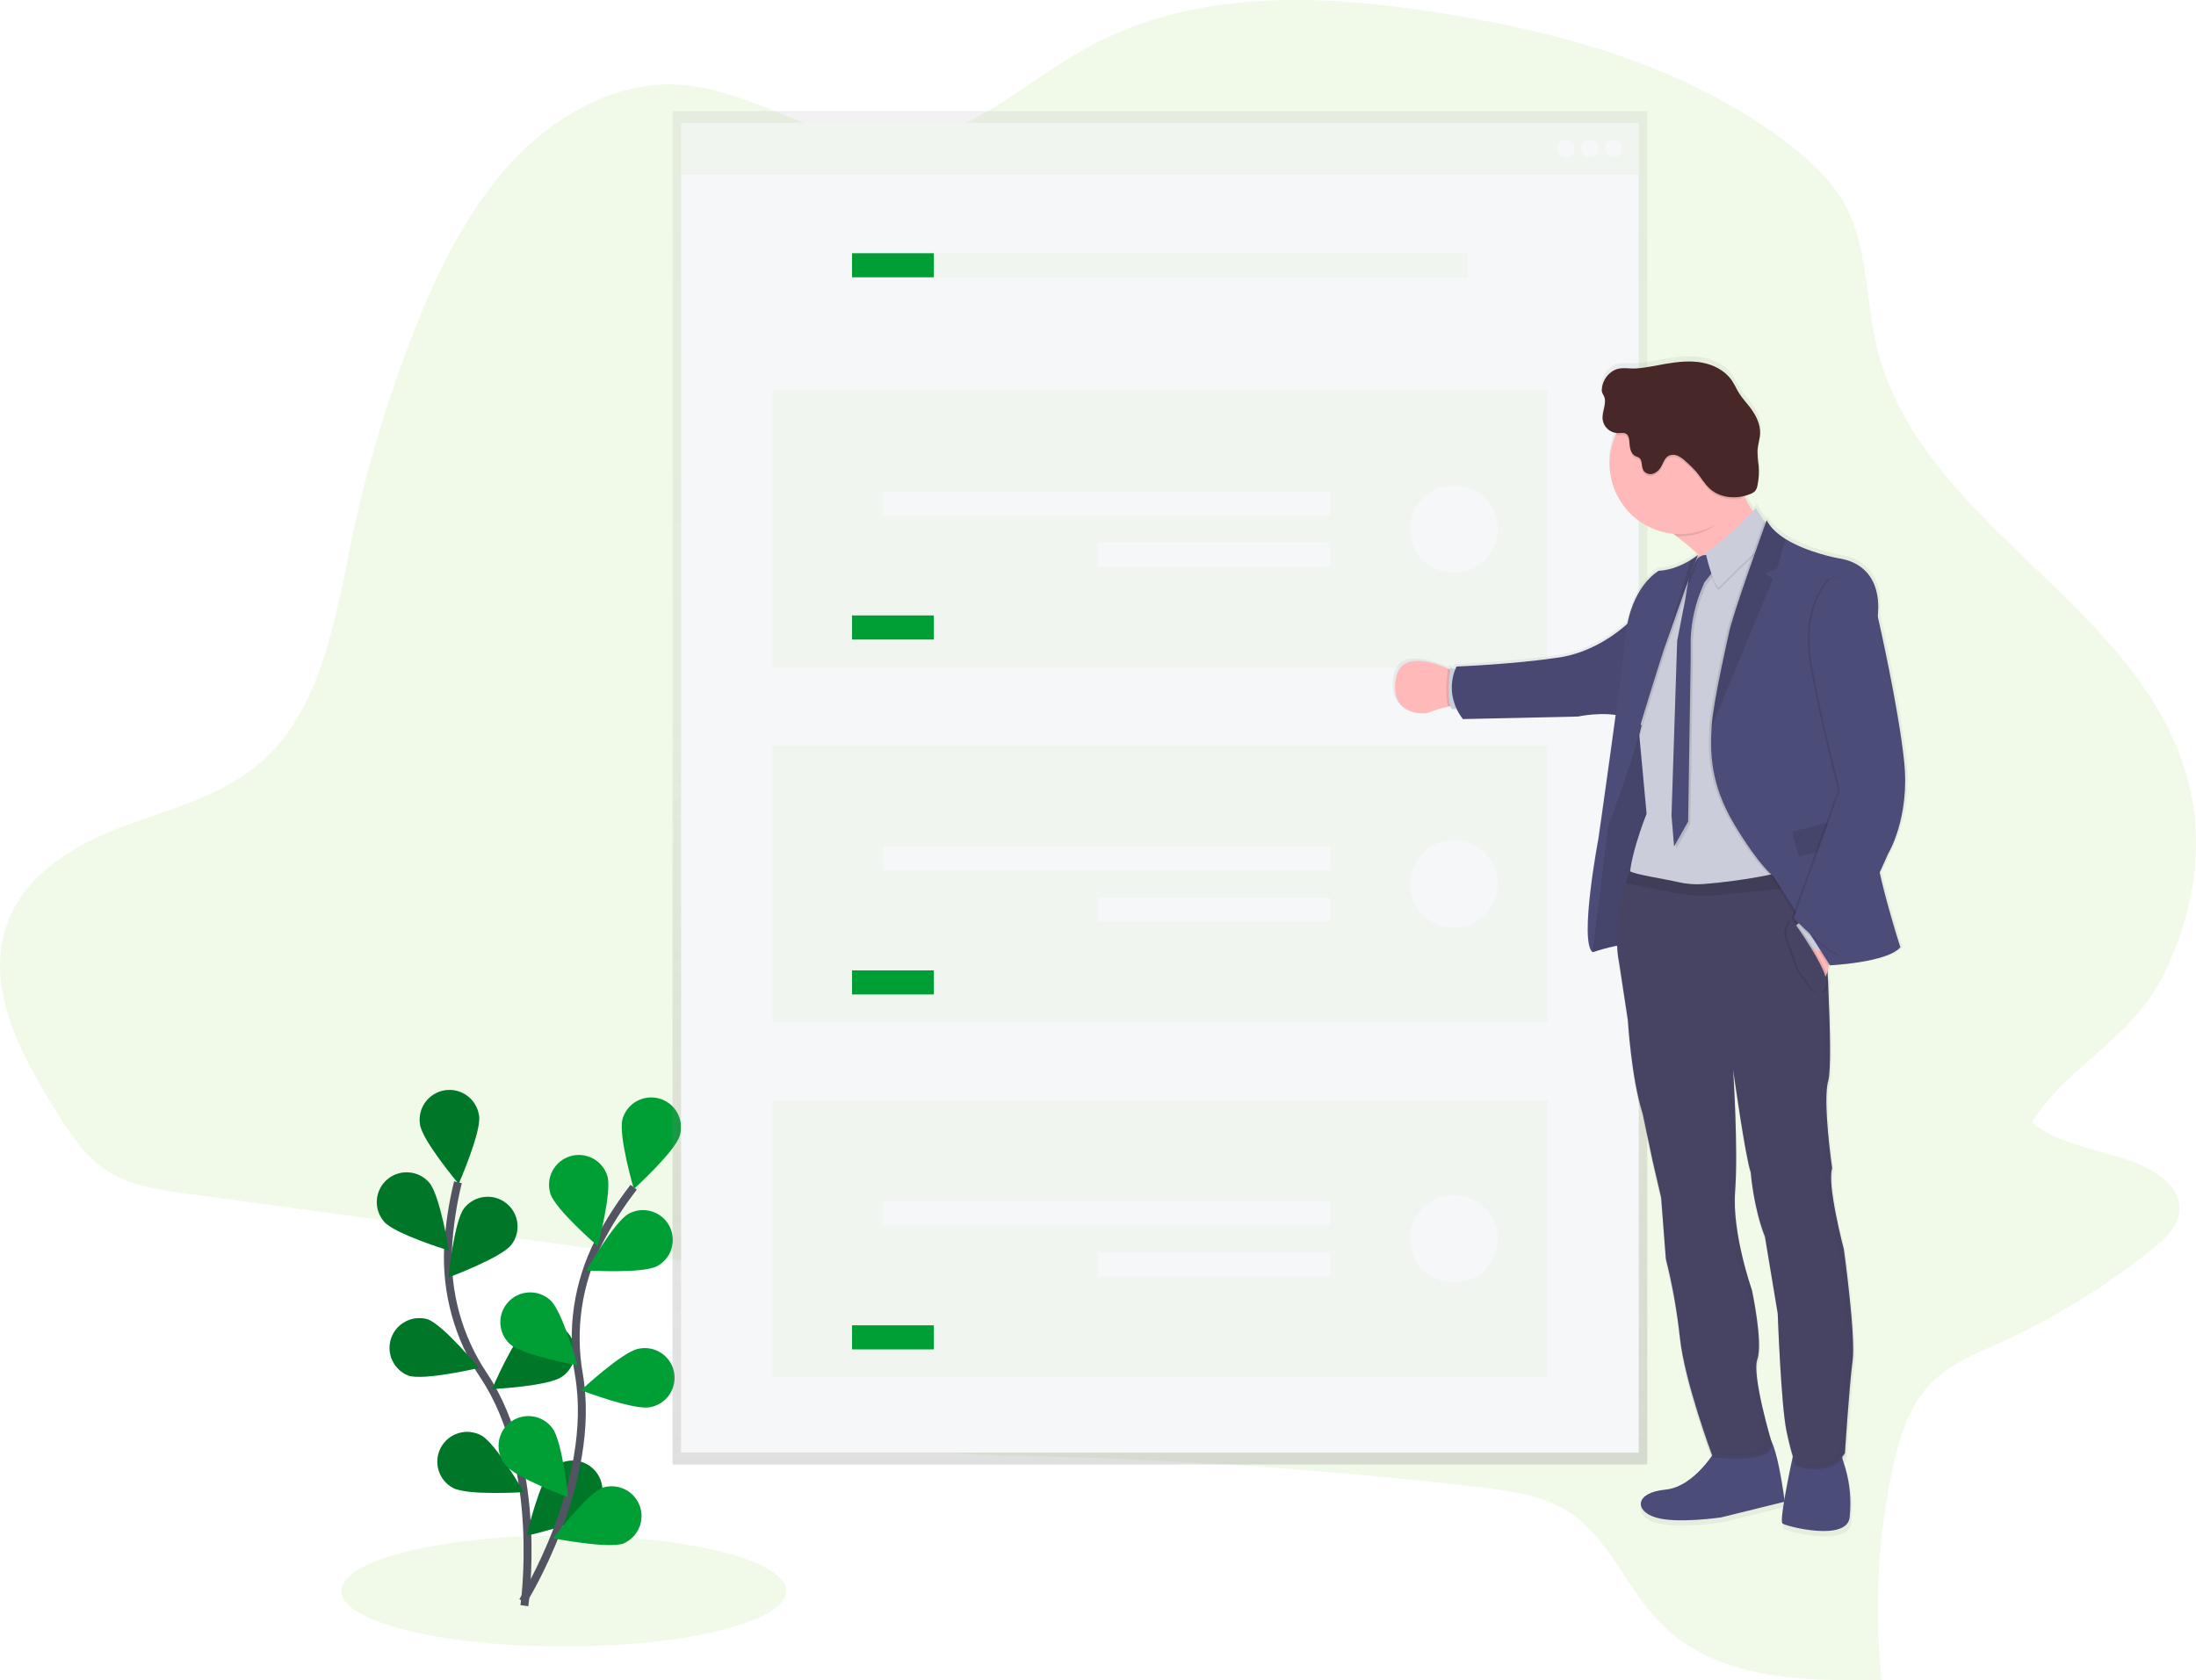 <svg width="554" height="424" viewBox="0 0 554 424" fill="none" xmlns="http://www.w3.org/2000/svg">
<g clip-path="url(#clip0)">
<path opacity="0.1" d="M142.214 415.46C111.219 415.46 86.092 409.185 86.092 401.444C86.092 393.703 111.219 387.428 142.214 387.428C173.209 387.428 198.335 393.703 198.335 401.444C198.335 409.185 173.209 415.46 142.214 415.46Z" fill="#75CD22"/>
<path opacity="0.1" d="M536.916 292.74C543.265 294.914 550.971 299.348 549.672 306.398C549.023 309.971 546.124 312.619 543.372 314.855C531.613 324.385 518.689 332.381 504.91 338.651C498.334 341.633 491.34 344.369 486.373 349.868C481.405 355.368 479.103 363.056 477.489 370.469C473.702 388.023 472.766 406.071 474.717 423.923C454.89 424.3 432.936 423.855 418.906 409.587C410.507 401.042 406.004 388.367 396.127 381.754C389.541 377.343 381.423 376.249 373.582 375.329C336.468 370.995 299.162 368.371 261.663 367.457C245.951 367.075 229.895 366.939 215.225 361.468C200.555 355.998 187.237 344.039 184.256 327.826C183.796 325.327 183.495 322.573 181.784 320.83C180.258 319.266 177.97 318.893 175.833 318.617L46.971 301.188C39.915 300.22 32.611 299.189 26.67 295.204C20.922 291.331 17.045 285.144 13.337 279.111C4.841 265.304 -3.974 248.611 1.909 232.823C6.615 220.206 19.264 212.939 31.351 208.427C43.438 203.915 56.451 200.744 66.275 191.898C81.221 178.439 84.536 156.096 88.748 136.048C92.558 117.893 97.909 100.095 104.741 82.846C110.77 67.673 118.112 52.718 129.055 40.91C139.999 29.102 155.056 20.731 170.381 21.331C190.397 22.125 208.004 37.71 228.053 35.773C244.987 34.151 258.765 20.595 274.012 12.162C301.079 -2.823 333.027 -1.506 362.643 3.166C394.048 8.109 425.647 16.761 451.091 36.218C456.906 40.673 462.47 45.814 465.887 52.515C471.121 62.793 470.67 75.318 473.292 86.739C483.857 132.732 540.503 151.918 552.148 197.577C556.287 213.786 553.224 231.366 545.63 246.345C537.464 262.472 521.059 269.346 512.65 283.188C518.272 288.315 529.472 290.189 536.916 292.74Z" fill="#75CD22"/>
<path d="M132.288 405.172C132.288 405.172 137.367 370.217 122.111 347.211C115.638 337.602 112.461 326.155 113.058 314.589C113.381 309.101 114.208 303.654 115.529 298.317" stroke="#535461" stroke-width="2" stroke-miterlimit="10"/>
<path d="M105.962 283.75C106.549 287.86 115.708 298.714 115.708 298.714C115.708 298.714 121.432 285.725 120.86 281.614C120.736 280.623 120.416 279.666 119.918 278.8C119.42 277.934 118.754 277.175 117.959 276.569C117.164 275.963 116.257 275.521 115.289 275.269C114.321 275.017 113.313 274.96 112.323 275.102C111.333 275.244 110.381 275.582 109.523 276.095C108.665 276.609 107.919 277.288 107.326 278.093C106.734 278.898 106.309 279.813 106.074 280.784C105.84 281.755 105.802 282.763 105.962 283.75Z" fill="#009F36"/>
<path d="M96.909 308.281C99.642 311.408 113.237 315.543 113.237 315.543C113.237 315.543 110.988 301.503 108.26 298.395C107.61 297.65 106.82 297.041 105.935 296.601C105.05 296.162 104.086 295.901 103.1 295.833C102.114 295.765 101.124 295.893 100.187 296.207C99.25 296.522 98.384 297.017 97.638 297.666C96.893 298.315 96.283 299.104 95.843 299.988C95.403 300.873 95.142 301.835 95.074 302.82C95.006 303.805 95.134 304.794 95.448 305.73C95.763 306.667 96.26 307.532 96.909 308.276V308.281Z" fill="#009F36"/>
<path d="M103.016 347.109C106.956 348.435 120.783 345.172 120.783 345.172C120.783 345.172 111.759 334.202 107.819 332.88C105.963 332.363 103.979 332.577 102.276 333.478C100.573 334.378 99.281 335.896 98.665 337.72C98.05 339.544 98.158 341.534 98.967 343.281C99.776 345.027 101.226 346.398 103.016 347.109Z" fill="#009F36"/>
<path d="M114.279 375.45C117.938 377.421 132.119 376.516 132.119 376.516C132.119 376.516 125.082 364.185 121.423 362.214C119.665 361.268 117.604 361.057 115.692 361.629C114.745 361.913 113.863 362.379 113.097 363.003C112.331 363.627 111.695 364.395 111.226 365.264C110.757 366.133 110.463 367.086 110.363 368.068C110.263 369.051 110.357 370.043 110.64 370.989C110.924 371.935 111.391 372.816 112.015 373.581C112.64 374.347 113.409 374.982 114.279 375.45Z" fill="#009F36"/>
<path d="M128.992 314.105C126.453 317.392 113.125 322.335 113.125 322.335C113.125 322.335 114.54 308.208 117.08 304.906C118.301 303.328 120.1 302.299 122.08 302.046C124.06 301.793 126.061 302.336 127.64 303.556C129.22 304.775 130.25 306.572 130.503 308.551C130.757 310.529 130.213 312.527 128.992 314.105Z" fill="#009F36"/>
<path d="M141.729 347.414C138.337 349.791 124.132 350.517 124.132 350.517C124.132 350.517 129.705 337.445 133.117 335.083C133.927 334.5 134.844 334.083 135.817 333.858C136.789 333.633 137.797 333.603 138.781 333.77C139.765 333.937 140.706 334.298 141.549 334.832C142.392 335.366 143.12 336.062 143.691 336.88C144.262 337.698 144.665 338.621 144.875 339.595C145.086 340.57 145.101 341.577 144.918 342.557C144.735 343.538 144.359 344.472 143.812 345.306C143.265 346.139 142.557 346.856 141.729 347.414Z" fill="#009F36"/>
<path d="M149.663 381.488C146.706 384.392 132.841 387.515 132.841 387.515C132.841 387.515 136.127 373.703 139.088 370.798C139.787 370.088 140.621 369.523 141.541 369.138C142.461 368.752 143.449 368.553 144.446 368.553C145.444 368.552 146.431 368.749 147.352 369.133C148.273 369.517 149.108 370.08 149.808 370.789C150.509 371.498 151.062 372.339 151.435 373.264C151.807 374.188 151.992 375.177 151.978 376.174C151.965 377.17 151.753 378.154 151.355 379.068C150.958 379.982 150.383 380.808 149.663 381.497V381.488Z" fill="#009F36"/>
<path opacity="0.25" d="M105.962 283.75C106.549 287.86 115.708 298.714 115.708 298.714C115.708 298.714 121.432 285.725 120.86 281.614C120.736 280.623 120.416 279.666 119.918 278.8C119.42 277.934 118.754 277.175 117.959 276.569C117.164 275.963 116.257 275.521 115.289 275.269C114.321 275.017 113.313 274.96 112.323 275.102C111.333 275.244 110.381 275.582 109.523 276.095C108.665 276.609 107.919 277.288 107.326 278.093C106.734 278.898 106.309 279.813 106.074 280.784C105.84 281.755 105.802 282.763 105.962 283.75Z" fill="black"/>
<path opacity="0.25" d="M96.909 308.281C99.642 311.408 113.237 315.543 113.237 315.543C113.237 315.543 110.988 301.503 108.26 298.395C107.61 297.65 106.82 297.041 105.935 296.601C105.05 296.162 104.086 295.901 103.1 295.833C102.114 295.765 101.124 295.893 100.187 296.207C99.25 296.522 98.384 297.017 97.638 297.666C96.893 298.315 96.283 299.104 95.843 299.988C95.403 300.873 95.142 301.835 95.074 302.82C95.006 303.805 95.134 304.794 95.448 305.73C95.763 306.667 96.26 307.532 96.909 308.276V308.281Z" fill="black"/>
<path opacity="0.25" d="M103.016 347.109C106.956 348.435 120.783 345.172 120.783 345.172C120.783 345.172 111.759 334.202 107.819 332.88C105.963 332.363 103.979 332.577 102.276 333.478C100.573 334.378 99.281 335.896 98.665 337.72C98.05 339.544 98.158 341.534 98.967 343.281C99.776 345.027 101.226 346.398 103.016 347.109Z" fill="black"/>
<path opacity="0.25" d="M114.279 375.45C117.938 377.421 132.119 376.516 132.119 376.516C132.119 376.516 125.082 364.185 121.423 362.214C119.665 361.268 117.604 361.057 115.692 361.629C114.745 361.913 113.863 362.379 113.097 363.003C112.331 363.627 111.695 364.395 111.226 365.264C110.757 366.133 110.463 367.086 110.363 368.068C110.263 369.051 110.357 370.043 110.64 370.989C110.924 371.935 111.391 372.816 112.015 373.581C112.64 374.347 113.409 374.982 114.279 375.45Z" fill="black"/>
<path opacity="0.25" d="M128.992 314.105C126.453 317.392 113.125 322.335 113.125 322.335C113.125 322.335 114.54 308.208 117.08 304.906C118.301 303.328 120.1 302.299 122.08 302.046C124.06 301.793 126.061 302.336 127.64 303.556C129.22 304.775 130.25 306.572 130.503 308.551C130.757 310.529 130.213 312.527 128.992 314.105Z" fill="black"/>
<path opacity="0.25" d="M141.729 347.414C138.337 349.791 124.132 350.517 124.132 350.517C124.132 350.517 129.705 337.445 133.117 335.083C133.927 334.5 134.844 334.083 135.817 333.858C136.789 333.633 137.797 333.603 138.781 333.77C139.765 333.937 140.706 334.298 141.549 334.832C142.392 335.366 143.12 336.062 143.691 336.88C144.262 337.698 144.665 338.621 144.875 339.595C145.086 340.57 145.101 341.577 144.918 342.557C144.735 343.538 144.359 344.472 143.812 345.306C143.265 346.139 142.557 346.856 141.729 347.414Z" fill="black"/>
<path opacity="0.25" d="M149.663 381.488C146.706 384.392 132.841 387.515 132.841 387.515C132.841 387.515 136.127 373.703 139.088 370.798C139.787 370.088 140.621 369.523 141.541 369.138C142.461 368.752 143.449 368.553 144.446 368.553C145.444 368.552 146.431 368.749 147.352 369.133C148.273 369.517 149.108 370.08 149.808 370.789C150.509 371.498 151.062 372.339 151.435 373.264C151.807 374.188 151.992 375.177 151.978 376.174C151.965 377.17 151.753 378.154 151.355 379.068C150.958 379.982 150.383 380.808 149.663 381.497V381.488Z" fill="black"/>
<path d="M131.871 404.063C131.871 404.063 150.695 374.163 146.057 346.935C144.033 335.535 145.766 323.788 150.995 313.456C153.519 308.57 156.486 303.925 159.859 299.581" stroke="#535461" stroke-width="2" stroke-miterlimit="10"/>
<path d="M157.048 282.408C155.924 286.407 159.893 300.036 159.893 300.036C159.893 300.036 170.41 290.489 171.524 286.48C171.793 285.53 171.872 284.536 171.756 283.555C171.64 282.574 171.331 281.626 170.849 280.764C170.366 279.902 169.718 279.144 168.941 278.532C168.165 277.92 167.276 277.467 166.324 277.199C165.373 276.931 164.378 276.852 163.396 276.968C162.414 277.084 161.465 277.392 160.602 277.874C159.739 278.357 158.98 279.004 158.368 279.78C157.756 280.555 157.302 281.443 157.034 282.394L157.048 282.408Z" fill="#009F36"/>
<path d="M138.826 301.174C140.052 305.139 150.801 314.425 150.801 314.425C150.801 314.425 154.436 300.704 153.224 296.734C152.635 294.829 151.312 293.235 149.547 292.304C147.781 291.373 145.718 291.18 143.81 291.769C141.903 292.358 140.308 293.679 139.376 295.443C138.443 297.207 138.251 299.268 138.84 301.174H138.826Z" fill="#009F36"/>
<path d="M128.668 339.15C131.731 341.953 145.703 344.548 145.703 344.548C145.703 344.548 141.904 330.871 138.841 328.087C137.369 326.739 135.421 326.03 133.426 326.116C131.431 326.202 129.552 327.077 128.203 328.547C126.853 330.017 126.143 331.963 126.23 333.956C126.316 335.949 127.191 337.826 128.663 339.174L128.668 339.15Z" fill="#009F36"/>
<path d="M127.456 369.612C130 372.894 143.333 377.808 143.333 377.808C143.333 377.808 141.879 363.686 139.359 360.379C138.764 359.572 138.013 358.893 137.151 358.38C136.289 357.867 135.334 357.531 134.34 357.393C133.346 357.254 132.335 357.315 131.365 357.573C130.396 357.83 129.488 358.279 128.694 358.892C127.901 359.505 127.238 360.271 126.745 361.144C126.252 362.017 125.938 362.979 125.823 363.975C125.708 364.97 125.793 365.979 126.073 366.941C126.354 367.903 126.824 368.8 127.456 369.578V369.612Z" fill="#009F36"/>
<path d="M165.792 319.479C162.137 321.459 147.957 320.573 147.957 320.573C147.957 320.573 154.974 308.233 158.619 306.257C159.488 305.787 160.441 305.492 161.424 305.389C162.408 305.287 163.401 305.379 164.349 305.66C165.296 305.941 166.179 306.406 166.947 307.028C167.715 307.65 168.352 308.417 168.823 309.286C169.294 310.154 169.589 311.106 169.692 312.088C169.794 313.07 169.702 314.063 169.421 315.009C169.139 315.956 168.674 316.838 168.051 317.605C167.429 318.372 166.661 319.009 165.792 319.479Z" fill="#009F36"/>
<path d="M163.926 355.092C159.845 355.886 146.575 350.808 146.575 350.808C146.575 350.808 156.971 341.125 161.052 340.336C162.032 340.122 163.045 340.105 164.031 340.287C165.018 340.47 165.958 340.847 166.796 341.398C167.634 341.948 168.354 342.661 168.913 343.493C169.471 344.325 169.858 345.261 170.049 346.245C170.241 347.228 170.234 348.24 170.028 349.221C169.823 350.202 169.423 351.132 168.852 351.957C168.282 352.781 167.552 353.483 166.706 354.021C165.86 354.56 164.915 354.924 163.926 355.092Z" fill="#009F36"/>
<path d="M157.359 389.457C153.482 390.909 139.534 388.154 139.534 388.154C139.534 388.154 148.141 376.864 152.028 375.392C153.863 374.806 155.854 374.946 157.589 375.782C159.325 376.618 160.673 378.088 161.356 379.888C162.04 381.687 162.006 383.68 161.262 385.456C160.519 387.232 159.121 388.655 157.359 389.432V389.457Z" fill="#009F36"/>
<path d="M415.572 27.998V41.254V369.539H169.664V41.254V27.998H415.572Z" fill="url(#paint0_linear)"/>
<path d="M171.82 30.995H413.415V44.013H171.82V30.995Z" fill="#F6F7F9"/>
<g opacity="0.2">
<path opacity="0.2" d="M171.82 30.995H413.415V44.013H171.82V30.995Z" fill="#75CD22"/>
</g>
<path d="M171.82 44.013H413.415V366.542H171.82V44.013Z" fill="#F6F7F9"/>
<path d="M407.061 39.714C405.84 39.714 404.851 38.725 404.851 37.506C404.851 36.287 405.84 35.299 407.061 35.299C408.282 35.299 409.271 36.287 409.271 37.506C409.271 38.725 408.282 39.714 407.061 39.714Z" fill="#F6F7F9"/>
<path d="M401.071 39.714C399.851 39.714 398.861 38.725 398.861 37.506C398.861 36.287 399.851 35.299 401.071 35.299C402.292 35.299 403.281 36.287 403.281 37.506C403.281 38.725 402.292 39.714 401.071 39.714Z" fill="#F6F7F9"/>
<path d="M395.081 39.714C393.861 39.714 392.871 38.725 392.871 37.506C392.871 36.287 393.861 35.299 395.081 35.299C396.302 35.299 397.291 36.287 397.291 37.506C397.291 38.725 396.302 39.714 395.081 39.714Z" fill="#F6F7F9"/>
<g opacity="0.2">
<path opacity="0.2" d="M214.944 63.897H370.296V69.973H214.944V63.897Z" fill="#75CD22"/>
</g>
<path d="M214.944 63.897H235.585V69.973H214.944V63.897Z" fill="#009F36"/>
<g opacity="0.2">
<path opacity="0.2" d="M194.856 98.508H390.38V168.461H194.856V98.508Z" fill="#75CD22"/>
</g>
<path d="M222.727 124.003H335.508V130.079H222.727V124.003Z" fill="#F6F7F9"/>
<path d="M276.997 136.891H335.508V142.966H276.997V136.891Z" fill="#F6F7F9"/>
<path d="M214.944 155.297H235.585V161.373H214.944V155.297Z" fill="#009F36"/>
<path d="M366.792 144.525C360.687 144.525 355.737 139.581 355.737 133.482C355.737 127.383 360.687 122.439 366.792 122.439C372.897 122.439 377.847 127.383 377.847 133.482C377.847 139.581 372.897 144.525 366.792 144.525Z" fill="#F6F7F9"/>
<g opacity="0.2">
<path opacity="0.2" d="M194.856 188.069H390.38V258.022H194.856V188.069Z" fill="#75CD22"/>
</g>
<path d="M222.727 213.564H335.508V219.64H222.727V213.564Z" fill="#F6F7F9"/>
<path d="M276.997 226.452H335.508V232.528H276.997V226.452Z" fill="#F6F7F9"/>
<path d="M214.944 244.859H235.585V250.934H214.944V244.859Z" fill="#009F36"/>
<path d="M366.792 234.086C360.687 234.086 355.737 229.142 355.737 223.043C355.737 216.944 360.687 212 366.792 212C372.897 212 377.847 216.944 377.847 223.043C377.847 229.142 372.897 234.086 366.792 234.086Z" fill="#F6F7F9"/>
<g opacity="0.2">
<path opacity="0.2" d="M194.856 277.63H390.38V347.583H194.856V277.63Z" fill="#75CD22"/>
</g>
<path d="M222.727 303.125H335.508V309.201H222.727V303.125Z" fill="#F6F7F9"/>
<path d="M276.997 316.013H335.508V322.089H276.997V316.013Z" fill="#F6F7F9"/>
<path d="M214.944 334.42H235.585V340.496H214.944V334.42Z" fill="#009F36"/>
<path d="M366.792 323.648C360.687 323.648 355.737 318.703 355.737 312.604C355.737 306.505 360.687 301.561 366.792 301.561C372.897 301.561 377.847 306.505 377.847 312.604C377.847 318.703 372.897 323.648 366.792 323.648Z" fill="#F6F7F9"/>
<path d="M474.737 219.993C476.612 228.519 479.995 239.025 479.995 239.025C476.651 242.922 462.063 243.619 462.063 243.619L462.039 243.59H461.811C461.709 244.128 461.593 244.646 461.453 245.139C461.478 245.627 461.503 246.121 461.525 246.621C461.733 247.204 461.805 247.827 461.734 248.441C461.705 248.579 461.67 248.714 461.627 248.848C461.976 256.565 462.223 264.795 462.01 269.55C462.009 270.896 461.871 272.24 461.598 273.558C461.346 274.565 461.203 275.596 461.172 276.633C460.934 283.59 462.625 295.277 462.625 295.277C462.625 295.277 462.582 295.437 462.558 295.519C462.587 295.717 462.606 295.834 462.606 295.834C462.459 296.305 462.376 296.793 462.359 297.286C462.233 303.154 465.601 315.921 465.601 315.921C465.601 315.921 468.325 335.553 467.937 343.032C467.925 343.63 467.881 344.226 467.806 344.819C466.973 351.04 465.868 368.411 465.868 368.411C465.674 368.698 465.462 368.971 465.233 369.229C465.33 369.617 465.446 370.009 465.572 370.396C466.876 374.311 467.427 378.438 467.196 382.558C467.162 383.042 467.123 383.569 467.074 384.102C466.517 390.512 450.994 386.523 449.971 385.777C449.622 385.521 449.87 383.197 450.349 380.248L434.356 384.194C434.356 384.194 423.016 385.869 417.621 384.194C412.227 382.519 412.416 377.9 420.132 377.14C425.536 376.617 429.825 371.592 431.943 368.624C431.124 366.392 424.983 349.452 423.854 338.966C423.123 332.191 421.927 325.475 420.272 318.864L419.066 303.26L416.924 294.062L414.37 281.9C411.486 272.982 410.604 258.076 410.604 258.076L408.375 243.45C408.064 241.86 407.89 240.247 407.856 238.628C405.765 239.056 403.702 239.607 401.677 240.279C398.187 237.567 403.131 211.443 403.131 211.443C403.131 211.443 405.51 194.944 407.526 179.902C402.908 179.209 397.901 180.294 397.901 180.294L368.614 180.938C368.006 180.141 367.48 179.284 367.044 178.381H365.789C365.633 178.165 365.511 177.927 365.425 177.675L364.907 177.771C363.003 178.211 361.131 178.779 359.304 179.471C359.304 179.471 350.067 180.584 351.463 170.906C352.5 163.693 360.72 166.312 364.829 168.103L365.348 168.34C365.387 168.069 365.411 167.914 365.411 167.914L366.734 168.156C366.816 167.955 366.908 167.758 367.01 167.566C367.01 167.566 381.375 167.009 393.021 165.266C401.304 164.027 407.56 159.297 410.502 156.673C412.542 146.326 418.47 143.184 418.47 143.184C421.76 143.02 424.726 141.572 426.549 140.454C427.207 140.061 427.839 139.624 428.439 139.147L428.759 139.331L428.797 139.297C426.825 137.467 424.78 135.787 422.982 134.378L422.172 133.753C419.343 133.477 416.619 132.533 414.226 131C411.832 129.467 409.837 127.388 408.404 124.935C406.972 122.481 406.143 119.723 405.985 116.887C405.827 114.051 406.346 111.218 407.497 108.622C407.575 108.447 407.667 108.273 407.749 108.104C406.849 108.004 406.008 107.605 405.363 106.97C404.718 106.335 404.305 105.501 404.192 104.603C404.013 102.575 405.413 100.415 404.497 98.595C404.329 98.325 404.183 98.042 404.061 97.748C403.985 97.471 403.962 97.182 403.993 96.896C404.061 96.038 404.312 95.206 404.73 94.454C405.149 93.702 405.724 93.049 406.417 92.538C408.496 91.033 410.342 91.798 412.615 91.667C415.242 91.517 417.844 90.883 420.432 90.457C423.403 89.973 426.447 89.643 429.413 90.161C432.379 90.679 435.282 92.132 437.002 94.601C437.739 95.656 438.238 96.862 438.941 97.951C439.731 99.21 440.754 100.299 441.66 101.471C443.186 103.441 444.422 105.804 444.301 108.292C444.233 109.701 443.734 111.057 443.637 112.466C443.633 113.778 443.73 115.09 443.928 116.387C444.078 118.059 443.982 119.744 443.642 121.388C443.574 121.903 443.377 122.393 443.07 122.812C442.724 123.182 442.291 123.46 441.81 123.62C441.307 123.819 440.79 123.98 440.264 124.104C440.853 125.473 441.579 126.779 442.43 128.002L443.215 127.188L445.338 130.5L445.421 130.277C445.522 130.485 445.639 130.684 445.76 130.882L445.978 130.277C446.918 132.161 448.677 133.734 450.732 135.031C456.286 138.517 464.036 139.96 464.036 139.96C476.52 141.771 474.213 154.654 474.213 154.654C474.213 154.654 479.51 177.641 480.998 191.85C482.486 206.06 476.956 215.113 476.956 215.113L474.737 219.993ZM415.198 177.98C414.714 179.563 414.287 181.063 413.924 182.376L414.156 182.468C414.423 181.252 414.786 179.693 415.184 177.98H415.198ZM428.933 139.408L429.001 139.452L428.938 139.389L428.933 139.408ZM450.466 379.604C451.076 375.959 451.988 371.558 452.55 368.929C452.152 367.636 451.624 365.661 451.004 362.722C449.608 356.133 448.774 332.817 448.774 332.817L445.518 313.229C442.542 305.705 441.892 296.768 441.892 296.768C440.695 293.611 437.928 274.289 437.487 271.186C437.613 273.331 437.914 278.763 438.073 284.795C438.073 284.849 438.073 284.907 438.073 284.96C438.195 289.516 438.229 294.401 438.073 298.453C438.03 299.591 437.972 300.67 437.894 301.668C437.87 301.924 437.855 302.19 437.846 302.452C437.497 312.958 442.207 326.175 442.207 326.175C442.207 326.175 444.306 335.974 443.996 341.449C443.999 342.433 443.859 343.411 443.579 344.354C443.44 344.79 443.36 345.243 443.342 345.7C443.254 350.938 446.351 361.933 447.141 364.63C448.866 368.184 450.151 377.242 450.466 379.604Z" fill="url(#paint1_linear)"/>
<path d="M433.188 365.308C433.188 365.308 427.751 375.155 420.103 375.891C412.455 376.627 412.271 381.216 417.617 382.887C422.963 384.557 434.201 382.887 434.201 382.887L450.233 378.931C450.233 378.931 448.295 363.1 445.721 362.272C443.148 361.444 433.188 365.308 433.188 365.308Z" fill="#4C4C78"/>
<path d="M452.724 365.472C452.724 365.472 448.668 383.695 449.681 384.436C450.694 385.177 466.081 389.127 466.643 382.775C466.692 382.248 466.73 381.735 466.759 381.246C466.993 377.162 466.447 373.071 465.15 369.19C464.708 368.002 464.495 366.74 464.525 365.472C464.792 362.916 452.724 365.472 452.724 365.472Z" fill="#4C4C78"/>
<path d="M447.698 134.765C447.698 134.765 435.262 165.266 437.472 155.486C438.926 148.989 429.471 140.367 422.933 135.298C419.603 132.712 417.025 131.052 417.025 131.052C417.025 131.052 440.385 103.853 438.727 115.588C438.274 118.802 438.715 122.078 440.002 125.058C441.706 128.891 444.353 132.231 447.698 134.765Z" fill="#FFB9B9"/>
<path d="M368.227 178.11C367.276 177.979 366.308 178.039 365.382 178.289C363.495 178.722 361.641 179.285 359.833 179.974C359.833 179.974 350.673 181.078 352.078 171.487C353.106 164.332 361.248 166.927 365.324 168.708C366.71 169.313 367.63 169.827 367.63 169.827L368.227 178.11Z" fill="#FFB9B9"/>
<path opacity="0.1" d="M368.227 178.11C367.276 177.979 366.308 178.04 365.382 178.289C364.388 175.777 365.144 169.827 365.304 168.708C366.69 169.313 367.611 169.827 367.611 169.827L368.227 178.11Z" fill="black"/>
<path d="M368.275 168.975L365.881 168.534C365.881 168.534 364.65 176.764 366.254 178.914H369.012L368.275 168.975Z" fill="#CBCDDA"/>
<path d="M416.328 183.978C416.328 183.978 409 179.621 408.128 185.125C407.255 190.63 406.097 200.085 406.097 200.085L404.071 212.097L401.444 236.168L401.813 240.264C401.813 240.264 409.601 237.659 411.442 238.56C413.284 239.46 414.762 228.461 414.762 228.461L417.801 217.045L418.286 192.838L416.328 183.978Z" fill="#4C4C78"/>
<path opacity="0.1" d="M416.328 183.978C416.328 183.978 409 179.621 408.128 185.125C407.255 190.63 406.097 200.085 406.097 200.085L404.071 212.097L401.444 236.168L401.813 240.264C401.813 240.264 409.601 237.659 411.442 238.56C413.284 239.46 414.762 228.461 414.762 228.461L417.801 217.045L418.286 192.838L416.328 183.978Z" fill="black"/>
<path d="M412.387 155.627C412.387 155.627 404.783 164.186 393.244 165.915C381.704 167.643 367.466 168.19 367.466 168.19C367.466 168.19 363.874 174.61 369.055 181.446L398.081 180.807C398.081 180.807 404.507 179.413 409.484 180.807L412.387 155.627Z" fill="#4C4C78"/>
<path opacity="0.05" d="M412.387 155.627C412.387 155.627 404.783 164.186 393.244 165.915C381.704 167.643 367.466 168.19 367.466 168.19C367.466 168.19 363.874 174.61 369.055 181.446L398.081 180.807C398.081 180.807 404.507 179.413 409.484 180.807L412.387 155.627Z" fill="black"/>
<path opacity="0.1" d="M438.762 124.792C435.926 130.849 431.007 135.317 423.854 135.317C423.539 135.317 423.234 135.317 422.924 135.317C419.594 132.732 417.016 131.071 417.016 131.071C417.016 131.071 440.376 103.872 438.718 115.608C438.209 119.176 437.623 122.095 438.762 124.792Z" fill="black"/>
<path d="M441.66 116.978C441.661 120.496 440.617 123.935 438.662 126.861C436.706 129.786 433.926 132.067 430.672 133.414C427.419 134.761 423.839 135.115 420.385 134.429C416.931 133.744 413.758 132.051 411.267 129.564C408.776 127.077 407.079 123.908 406.391 120.458C405.703 117.007 406.055 113.431 407.402 110.18C408.748 106.93 411.03 104.151 413.957 102.196C416.885 100.24 420.327 99.196 423.849 99.195C426.189 99.19 428.507 99.646 430.669 100.537C432.832 101.429 434.798 102.738 436.452 104.39C438.107 106.043 439.419 108.005 440.313 110.165C441.206 112.325 441.664 114.641 441.66 116.978Z" fill="#FFB9B9"/>
<path d="M452.54 225.672C452.54 225.672 412.828 229.173 411.345 224.108C409.862 219.044 415.397 205.333 415.397 205.333L413.623 186.186L413.555 185.45C413.555 185.45 418.518 164.738 418.353 163.102C418.184 161.616 426.364 144.22 428.046 140.681L428.352 140.042L428.667 140.226L428.802 140.309L430.741 141.442L438.432 139.631L447.689 134.789L448.566 187.754L452.54 225.672Z" fill="#CBCDDA"/>
<path opacity="0.1" d="M431.899 140.667C431.899 140.667 429.18 139.931 428.119 142.647C427.709 143.807 427.224 144.94 426.665 146.036L425.603 152.33L423.665 162.269L422.24 206.326L422.88 214.169L426.427 207.875L427.072 166.723V161.591C427.281 157.163 428.282 152.808 430.028 148.733L430.513 147.575L433.6 143.62L431.899 140.667Z" fill="black"/>
<path d="M431.346 140.115C431.346 140.115 428.628 139.379 427.566 142.095C427.157 143.255 426.671 144.388 426.112 145.484L425.051 151.778L423.112 161.717L421.683 205.774L422.332 213.598L425.88 207.304L426.524 166.152V161.02C426.732 156.592 427.731 152.237 429.476 148.161L429.96 147.004L433.057 143.063L431.346 140.115Z" fill="#4C4C78"/>
<path opacity="0.1" d="M442.954 128.728C442.954 128.728 433.557 138.672 430.242 139.863C430.242 139.863 431.899 147.411 433.557 148.883C433.557 148.883 443.419 138.837 445.188 138.023L446.642 134.446L442.954 128.728Z" fill="black"/>
<path d="M442.954 128.195C442.954 128.195 433.557 138.14 430.242 139.331C430.242 139.331 431.899 146.878 433.557 148.35C433.557 148.35 443.419 138.304 445.188 137.491L446.642 133.913L442.954 128.195Z" fill="#CBCDDA"/>
<path opacity="0.1" d="M428.899 140.033L428.802 140.289L425.788 148.355L420.408 163.586C420.408 163.586 420.355 163.741 420.263 164.031C419.371 166.801 414.573 181.833 413.628 186.205L413.56 185.469C413.56 185.469 418.518 164.738 418.354 163.102C418.184 161.616 426.365 144.22 428.046 140.681C428.313 140.497 428.531 140.342 428.667 140.226L428.899 140.033Z" fill="black"/>
<path d="M428.352 140.023L425.24 148.355L419.856 163.586C419.856 163.586 419.802 163.741 419.71 164.031C418.765 166.985 413.381 183.833 412.925 186.917C412.441 190.306 405.656 208.597 405.656 208.597L401.779 240.283C398.323 237.592 403.233 211.719 403.233 211.719C403.233 211.719 408.762 173.337 410.071 160.57C411.379 147.803 418.47 144.027 418.47 144.027C421.731 143.862 424.668 142.429 426.476 141.32C427.129 140.93 427.756 140.497 428.352 140.023Z" fill="#4C4C78"/>
<path opacity="0.1" d="M467.37 343.86C466.542 350.028 465.432 367.244 465.432 367.244C461.555 373.054 452.991 369.912 452.991 369.912C452.991 369.912 452.075 368.159 450.694 361.623C449.313 355.088 448.479 331.984 448.479 331.984L445.251 312.566C442.305 305.11 441.66 296.274 441.66 296.274C440.371 292.885 437.235 270.499 437.235 270.499C437.235 270.499 438.529 290.566 437.72 301.15C436.911 311.733 441.956 326.005 441.956 326.005C441.956 326.005 444.815 339.353 443.337 343.492C441.859 347.632 447.025 364.756 447.025 364.756C446.565 369.728 431.914 367.699 431.914 367.699C431.914 367.699 425.003 349.2 423.806 338.06C423.081 331.344 421.894 324.686 420.253 318.133L419.061 302.67L416.938 293.558L414.404 281.503C411.549 272.663 410.672 257.892 410.672 257.892L408.462 243.397C407.008 236.226 408.884 227.822 410.144 223.406C410.687 221.504 411.113 220.337 411.113 220.337C412.383 221.237 419.652 222.274 423.413 223.15C425.478 223.622 427.601 223.785 429.714 223.634C439.218 222.884 448.62 221.166 457.774 218.507L458.744 218.216L458.938 219.872L459.393 223.823L460.198 230.828C460.198 230.828 462.689 268.199 461.215 273.263C459.742 278.327 462.228 295.335 462.228 295.335C460.847 299.373 465.175 315.785 465.175 315.785C465.175 315.785 468.199 337.697 467.37 343.86Z" fill="black"/>
<path d="M467.37 343.308C466.541 349.476 465.431 366.692 465.431 366.692C461.554 372.502 452.991 369.36 452.991 369.36C452.991 369.36 452.075 367.607 450.693 361.071C449.312 354.536 448.479 331.432 448.479 331.432L445.251 312.014C442.304 304.558 441.66 295.722 441.66 295.722C440.371 292.333 437.235 269.947 437.235 269.947C437.235 269.947 438.529 290.014 437.72 300.598C436.91 311.181 441.955 325.453 441.955 325.453C441.955 325.453 444.815 338.801 443.337 342.94C441.858 347.08 447.025 364.204 447.025 364.204C446.564 369.176 431.914 367.147 431.914 367.147C431.914 367.147 425.003 348.648 423.805 337.508C423.081 330.792 421.894 324.134 420.253 317.581L419.061 302.118L416.938 293.006L414.403 280.951C411.549 272.111 410.672 257.34 410.672 257.34L408.462 242.84C407.008 235.674 408.883 227.27 410.143 222.854C410.686 220.952 411.113 219.785 411.113 219.785C412.382 220.685 419.652 221.722 423.413 222.598C425.477 223.07 427.601 223.233 429.713 223.082C439.217 222.332 448.62 220.614 457.774 217.955L458.743 217.664L458.937 219.32L459.393 223.271L460.197 230.276C460.197 230.276 462.688 267.647 461.215 272.711C459.742 277.775 462.213 294.788 462.213 294.788C460.832 298.826 465.16 315.238 465.16 315.238C465.16 315.238 468.199 337.145 467.37 343.308Z" fill="#474463"/>
<path opacity="0.1" d="M441.66 116.978C441.661 120.082 440.847 123.132 439.299 125.823C436.527 126.307 433.576 125.775 431.477 123.94C430.057 122.691 429.141 120.982 427.92 119.534C427.131 118.641 426.281 117.803 425.376 117.026C424.788 116.44 424.111 115.949 423.369 115.574C422.995 115.383 422.581 115.28 422.161 115.275C421.741 115.27 421.325 115.363 420.946 115.545C419.977 116.092 419.628 117.307 419.075 118.28C418.648 119.112 417.918 119.747 417.035 120.057C416.595 120.195 416.123 120.189 415.687 120.04C415.251 119.891 414.875 119.607 414.612 119.229C414.011 118.193 414.452 116.576 413.439 115.947C413.173 115.815 412.897 115.704 412.615 115.613C411.311 115.022 411.161 113.274 411.054 111.851C410.996 111.149 410.846 110.355 410.255 109.977C409.664 109.6 408.893 109.788 408.19 109.808C407.982 109.812 407.774 109.794 407.57 109.755C409.224 106.026 412.11 102.978 415.745 101.122C419.38 99.266 423.543 98.714 427.537 99.559C431.531 100.404 435.113 102.594 437.683 105.762C440.253 108.931 441.655 112.885 441.655 116.963L441.66 116.978Z" fill="black"/>
<path d="M406.504 93.87C405.818 94.372 405.249 95.016 404.835 95.758C404.421 96.5 404.172 97.322 404.105 98.169C404.072 98.453 404.094 98.74 404.168 99.016C404.29 99.308 404.435 99.589 404.599 99.859C405.51 101.66 404.115 103.8 404.299 105.814C404.416 106.763 404.873 107.638 405.586 108.277C406.298 108.916 407.218 109.276 408.176 109.29C408.879 109.29 409.63 109.082 410.241 109.459C410.851 109.837 410.982 110.631 411.04 111.333C411.152 112.761 411.297 114.509 412.601 115.095C412.882 115.19 413.158 115.303 413.425 115.433C414.438 116.063 413.992 117.685 414.598 118.711C414.859 119.09 415.236 119.376 415.672 119.526C416.108 119.676 416.581 119.682 417.021 119.544C417.902 119.233 418.632 118.597 419.061 117.767C419.618 116.799 419.953 115.579 420.932 115.032C421.31 114.85 421.726 114.757 422.146 114.761C422.566 114.766 422.98 114.866 423.355 115.056C424.096 115.432 424.773 115.922 425.361 116.508C426.265 117.286 427.115 118.124 427.906 119.016C429.127 120.469 430.043 122.173 431.468 123.422C434.143 125.77 438.253 126.002 441.548 124.666C442.024 124.505 442.453 124.231 442.799 123.867C443.11 123.446 443.31 122.953 443.38 122.434C443.715 120.804 443.812 119.134 443.666 117.477C443.469 116.195 443.372 114.9 443.376 113.603C443.468 112.209 443.967 110.863 444.035 109.469C444.156 107.005 442.93 104.661 441.418 102.691C440.516 101.529 439.503 100.449 438.723 99.205C438.045 98.125 437.55 96.93 436.818 95.884C435.112 93.463 432.234 92.011 429.297 91.483C426.36 90.955 423.34 91.289 420.394 91.773C417.83 92.2 415.252 92.824 412.64 92.974C410.396 93.11 408.564 92.35 406.504 93.87Z" fill="#472727"/>
<path opacity="0.1" d="M428.352 140.023L425.24 148.355L419.856 163.586C419.856 163.586 419.802 163.741 419.71 164.031L426.495 141.32C427.142 140.929 427.762 140.496 428.352 140.023Z" fill="black"/>
<path d="M461.981 235.34C461.981 235.34 462.305 245.415 459.586 247.928L452.356 234.304L458.433 231.366L461.981 235.34Z" fill="#FFB9B9"/>
<path opacity="0.1" d="M478.866 239.02C475.546 242.893 461.108 243.576 461.108 243.576L446.797 221.073C446.797 221.073 443.404 218.725 437.06 208.161C430.716 197.597 430.91 189.454 431.245 183.378C431.579 177.302 435.607 159.834 435.607 159.834C436.222 155.903 445.135 131.27 445.135 131.27C446.07 133.138 447.81 134.693 449.85 135.98C455.351 139.423 463.042 140.831 463.042 140.831C475.415 142.628 473.132 155.399 473.132 155.399C473.132 155.399 473.283 205.057 472.507 210.993C471.732 216.929 478.866 239.02 478.866 239.02Z" fill="black"/>
<path d="M462.165 237.272L461.753 240.951L456.727 239.112L453.044 233.544L455.807 231.38L462.165 237.272Z" fill="#CBCDDA"/>
<path opacity="0.1" d="M461.991 223.005L459.364 223.271L434.027 225.798C429.962 226.206 425.858 226.005 421.853 225.203L410.11 222.854C410.653 220.952 411.079 219.785 411.079 219.785C412.349 220.686 419.618 221.722 423.379 222.598C425.444 223.07 427.567 223.233 429.68 223.082C439.195 222.334 448.609 220.616 457.774 217.955L458.918 219.32L461.991 223.005Z" fill="black"/>
<g opacity="0.1">
<path opacity="0.1" d="M411.37 219.925C411.285 219.883 411.203 219.836 411.123 219.785L411.099 219.853L411.37 219.925Z" fill="black"/>
<path opacity="0.1" d="M465.184 315.233C465.184 315.233 460.852 298.821 462.238 294.783C462.238 294.783 459.747 277.775 461.225 272.711C462.703 267.647 460.207 230.276 460.207 230.276L459.388 223.271L458.903 219.32L458.709 217.664C458.709 217.664 458.38 217.771 457.74 217.955L457.154 218.129L457.289 218.778L457.75 222.729L458.569 229.734C458.569 229.734 461.055 267.1 459.587 272.169C458.118 277.238 460.595 294.241 460.595 294.241C459.213 298.279 463.541 314.691 463.541 314.691C463.541 314.691 466.585 336.603 465.756 342.771C464.927 348.939 463.818 366.15 463.818 366.15C460.992 370.391 455.656 369.859 452.991 369.263C453.02 369.336 453.039 369.374 453.039 369.374C453.039 369.374 461.608 372.502 465.48 366.707C465.48 366.707 466.585 349.491 467.418 343.323C468.252 337.155 465.184 315.233 465.184 315.233Z" fill="black"/>
<path opacity="0.1" d="M443.346 342.94C444.8 338.801 441.96 325.453 441.96 325.453C441.96 325.453 436.9 311.186 437.729 300.598C438.073 296.187 438.049 290.135 437.904 284.573C436.726 277.407 435.606 269.395 435.606 269.395C435.606 269.395 436.9 289.458 436.067 300.046C435.233 310.634 440.303 324.901 440.303 324.901C440.303 324.901 443.162 338.249 441.684 342.389C440.206 346.528 445.372 363.652 445.372 363.652C445.004 367.636 435.534 367.128 431.802 366.765L431.943 367.147C431.943 367.147 446.593 369.176 447.049 364.204C447.029 364.204 441.873 347.075 443.346 342.94Z" fill="black"/>
</g>
<path d="M479.418 239.02C476.099 242.893 461.661 243.576 461.661 243.576L447.354 221.073C447.354 221.073 443.962 218.725 437.613 208.161C431.264 197.597 431.463 189.454 431.797 183.378C432.132 177.302 436.159 159.834 436.159 159.834C436.775 155.903 445.687 131.27 445.687 131.27C446.623 133.138 448.363 134.693 450.403 135.98C455.908 139.423 463.59 140.831 463.59 140.831C475.963 142.628 473.68 155.399 473.68 155.399C473.68 155.399 473.816 205.038 473.055 210.974C472.294 216.909 479.418 239.02 479.418 239.02Z" fill="#4C4C78"/>
<path opacity="0.1" d="M448.323 143.475L445.212 144.646L447.286 146.099L431.816 183.378C432.175 177.302 436.178 159.834 436.178 159.834C436.794 155.903 445.706 131.27 445.706 131.27C446.642 133.138 448.382 134.693 450.422 135.98L448.323 143.475Z" fill="black"/>
<path opacity="0.1" d="M452.05 209.884L467.879 205.813L469.953 212.232L453.781 216.168L452.05 209.884Z" fill="black"/>
<path opacity="0.1" d="M461.108 146.099C461.108 146.099 453.921 152.877 456.616 167.914C459.31 182.952 463.663 199.325 463.663 199.325L451.958 231.704C451.958 231.704 460.115 240.196 464.123 241.228L475.803 215.341C475.803 215.341 481.26 206.365 479.811 192.286C478.362 178.207 473.108 155.419 473.108 155.419C473.108 155.419 473.132 141.543 461.108 146.099Z" fill="black"/>
<path d="M461.651 146.099C461.651 146.099 454.464 152.877 457.159 167.914C459.853 182.952 464.205 199.325 464.205 199.325L452.54 231.704C452.54 231.704 460.682 240.196 464.7 241.228L476.38 215.341C476.38 215.341 481.837 206.365 480.388 192.286C478.938 178.207 473.685 155.419 473.685 155.419C473.685 155.419 473.685 141.543 461.651 146.099Z" fill="#4C4C78"/>
<path opacity="0.1" d="M452.928 232.392C452.928 232.392 462.049 244.98 461.355 248.369C460.662 251.758 457.992 249.932 457.992 249.932L454.381 245.004L451.154 235.805C451.154 235.805 451.474 231.85 452.928 232.392Z" fill="black"/>
<path opacity="0.1" d="M451.799 232.392C451.799 232.392 460.925 244.98 460.231 248.369C459.538 251.758 456.868 249.932 456.868 249.932L453.277 245.009L450.049 235.81C450.049 235.81 450.364 231.85 451.799 232.392Z" fill="black"/>
<path d="M452.356 232.392C452.356 232.392 461.477 244.98 460.784 248.369C460.091 251.758 457.42 249.932 457.42 249.932L453.829 245.009L450.601 235.81C450.601 235.81 450.916 231.85 452.356 232.392Z" fill="#474463"/>
</g>
<defs>
<linearGradient id="paint0_linear" x1="292.618" y1="369.539" x2="292.618" y2="27.998" gradientUnits="userSpaceOnUse">
<stop stop-color="#808080" stop-opacity="0.25"/>
<stop offset="0.54" stop-color="#808080" stop-opacity="0.12"/>
<stop offset="1" stop-color="#808080" stop-opacity="0.1"/>
</linearGradient>
<linearGradient id="paint1_linear" x1="134422" y1="242144" x2="134422" y2="58995.4" gradientUnits="userSpaceOnUse">
<stop stop-color="#808080" stop-opacity="0.25"/>
<stop offset="0.54" stop-color="#808080" stop-opacity="0.12"/>
<stop offset="1" stop-color="#808080" stop-opacity="0.1"/>
</linearGradient>
<clipPath id="clip0">
<rect width="554" height="424" transform="matrix(-1 0 0 1 554 0)" fill="white"/>
</clipPath>
</defs>
</svg>
